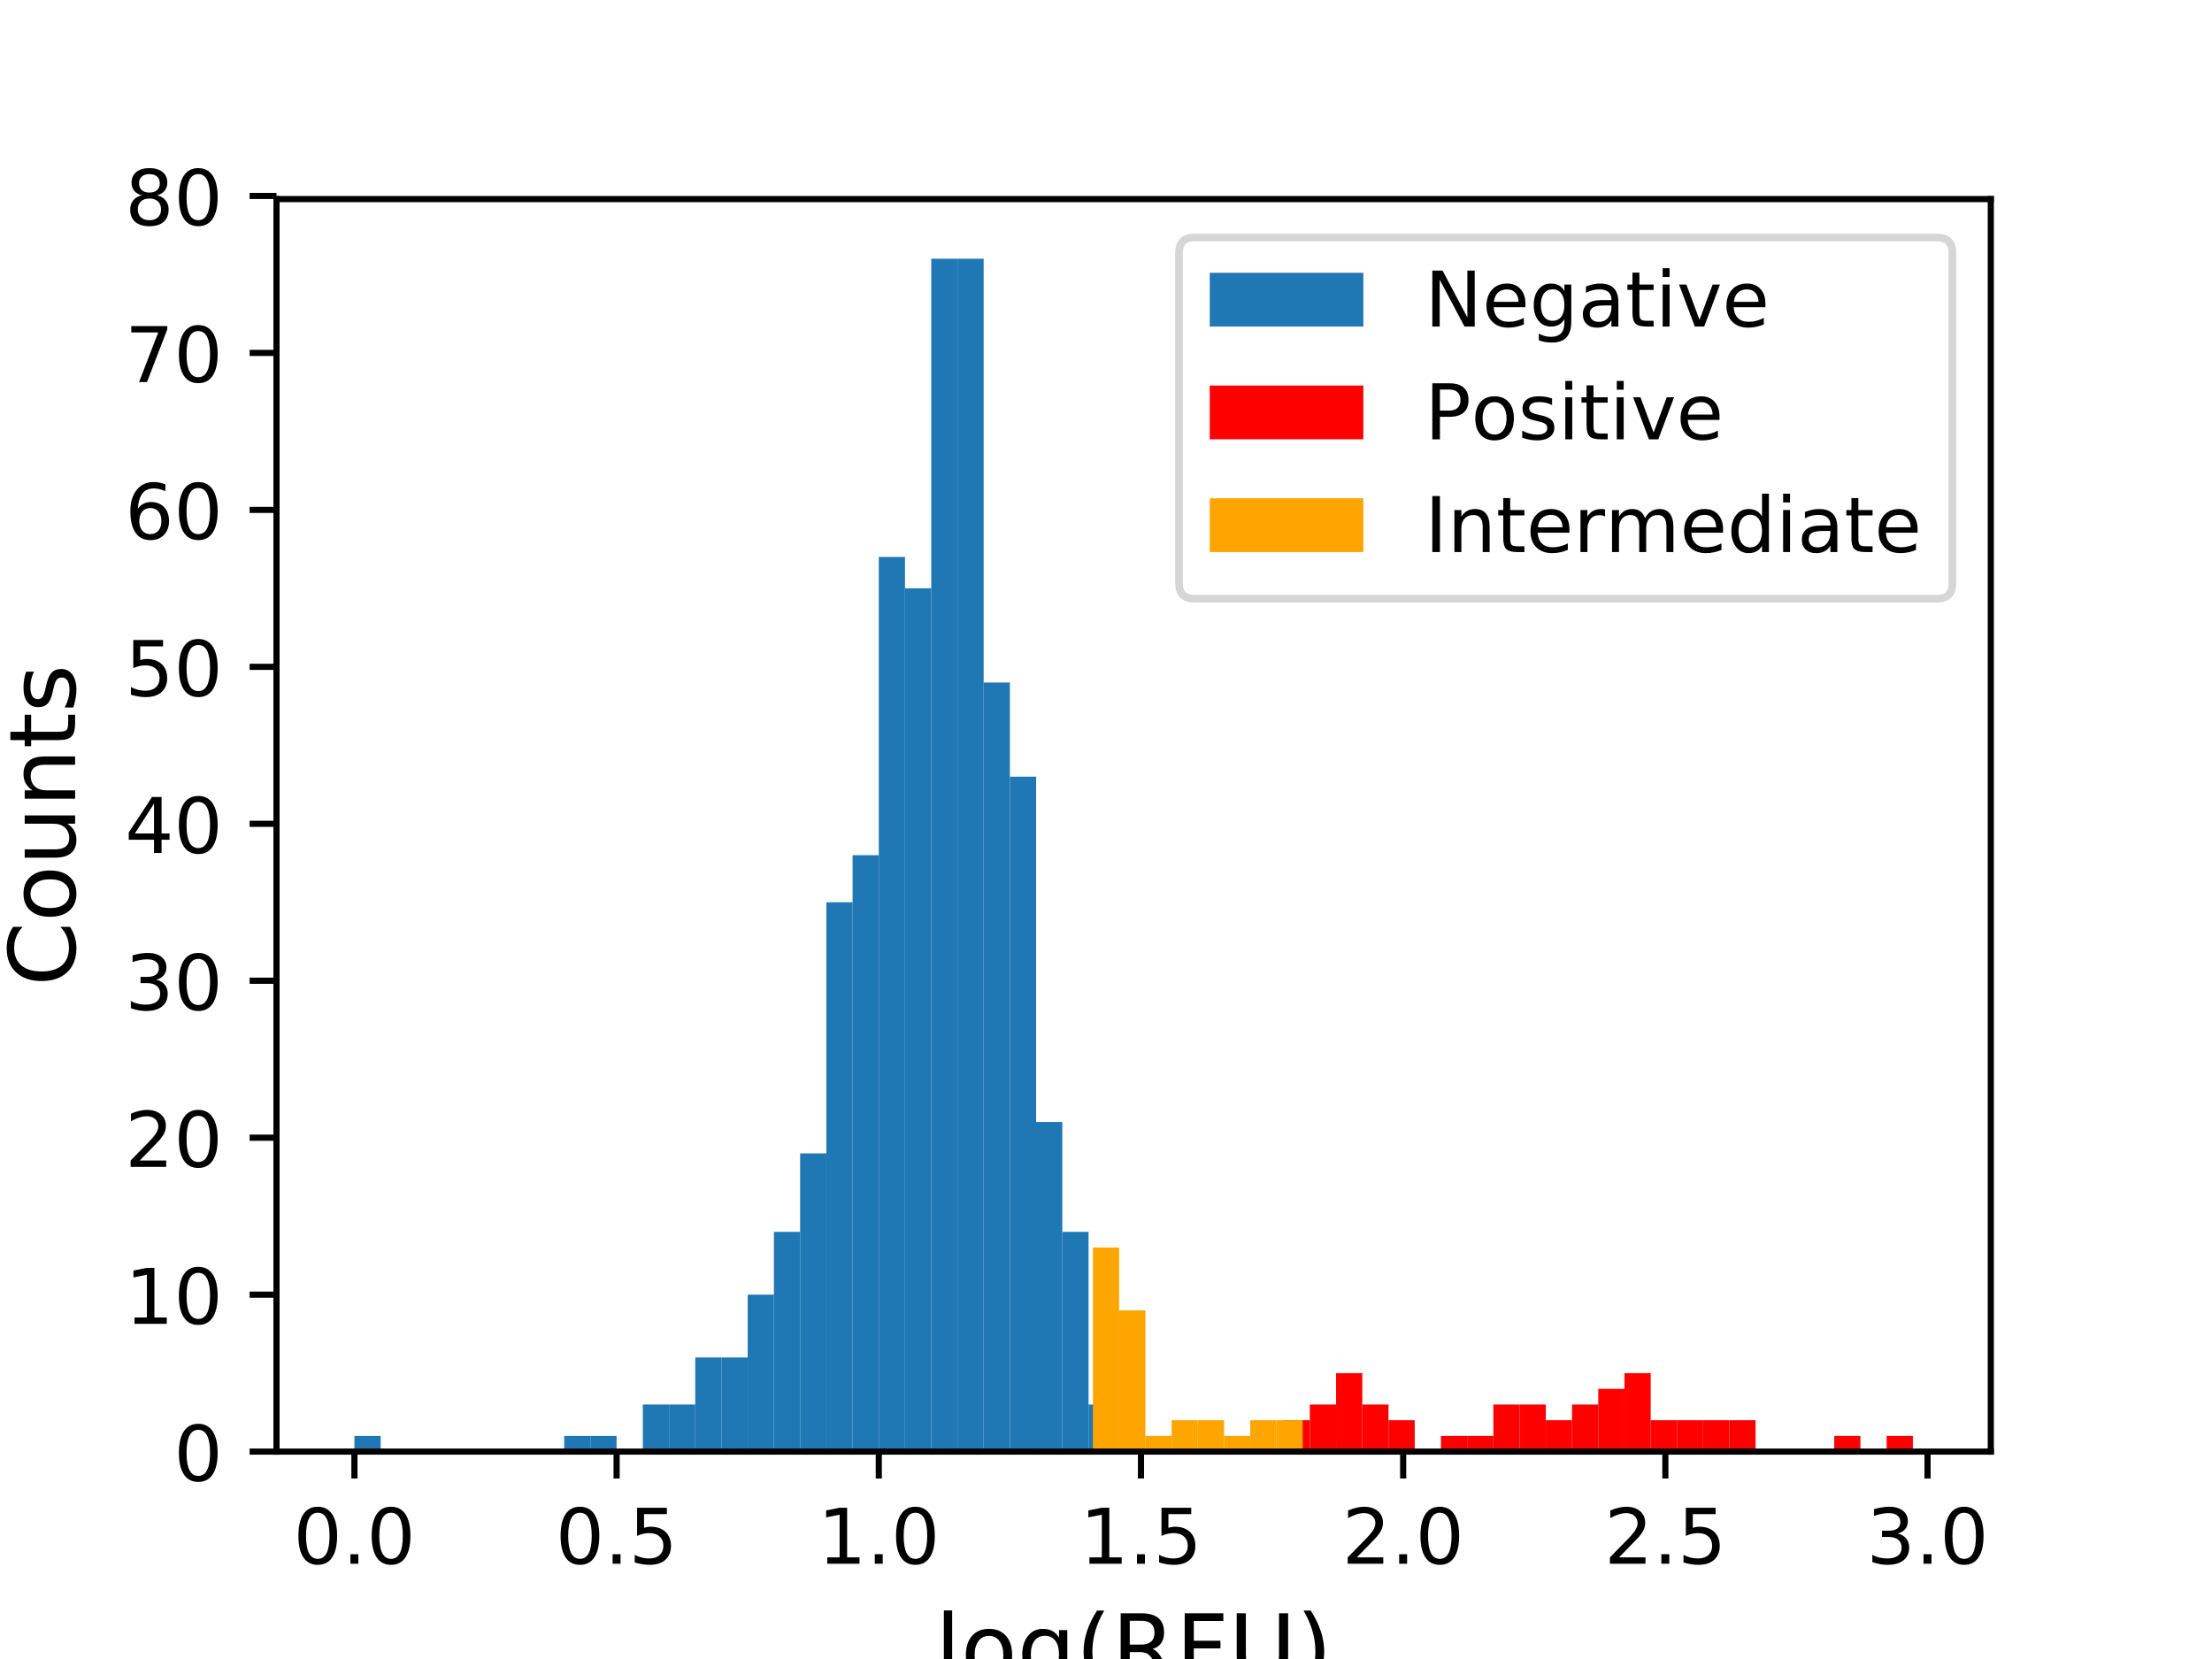 <?xml version="1.0" encoding="utf-8" standalone="no"?>
<!DOCTYPE svg PUBLIC "-//W3C//DTD SVG 1.1//EN"
  "http://www.w3.org/Graphics/SVG/1.1/DTD/svg11.dtd">
<!-- Created with matplotlib (https://matplotlib.org/) -->
<svg height="216pt" version="1.1" viewBox="0 0 288 216" width="288pt" xmlns="http://www.w3.org/2000/svg" xmlns:xlink="http://www.w3.org/1999/xlink">
 <defs>
  <style type="text/css">
*{stroke-linecap:butt;stroke-linejoin:round;}
  </style>
 </defs>
 <g id="figure_1">
  <g id="patch_1">
   <path d="M 0 216 
L 288 216 
L 288 0 
L 0 0 
z
" style="fill:#ffffff;"/>
  </g>
  <g id="axes_1">
   <g id="patch_2">
    <path d="M 36 189 
L 259.2 189 
L 259.2 25.92 
L 36 25.92 
z
" style="fill:#ffffff;"/>
   </g>
   <g id="patch_3">
    <path clip-path="url(#p4a87f551ec)" d="M 46.145 189 
L 49.559 189 
L 49.559 186.956 
L 46.145 186.956 
z
" style="fill:#1f77b4;"/>
   </g>
   <g id="patch_4">
    <path clip-path="url(#p4a87f551ec)" d="M 49.559 189 
L 52.973 189 
L 52.973 189 
L 49.559 189 
z
" style="fill:#1f77b4;"/>
   </g>
   <g id="patch_5">
    <path clip-path="url(#p4a87f551ec)" d="M 52.973 189 
L 56.386 189 
L 56.386 189 
L 52.973 189 
z
" style="fill:#1f77b4;"/>
   </g>
   <g id="patch_6">
    <path clip-path="url(#p4a87f551ec)" d="M 56.386 189 
L 59.8 189 
L 59.8 189 
L 56.386 189 
z
" style="fill:#1f77b4;"/>
   </g>
   <g id="patch_7">
    <path clip-path="url(#p4a87f551ec)" d="M 59.8 189 
L 63.214 189 
L 63.214 189 
L 59.8 189 
z
" style="fill:#1f77b4;"/>
   </g>
   <g id="patch_8">
    <path clip-path="url(#p4a87f551ec)" d="M 63.214 189 
L 66.627 189 
L 66.627 189 
L 63.214 189 
z
" style="fill:#1f77b4;"/>
   </g>
   <g id="patch_9">
    <path clip-path="url(#p4a87f551ec)" d="M 66.627 189 
L 70.041 189 
L 70.041 189 
L 66.627 189 
z
" style="fill:#1f77b4;"/>
   </g>
   <g id="patch_10">
    <path clip-path="url(#p4a87f551ec)" d="M 70.041 189 
L 73.455 189 
L 73.455 189 
L 70.041 189 
z
" style="fill:#1f77b4;"/>
   </g>
   <g id="patch_11">
    <path clip-path="url(#p4a87f551ec)" d="M 73.455 189 
L 76.868 189 
L 76.868 186.956 
L 73.455 186.956 
z
" style="fill:#1f77b4;"/>
   </g>
   <g id="patch_12">
    <path clip-path="url(#p4a87f551ec)" d="M 76.868 189 
L 80.282 189 
L 80.282 186.956 
L 76.868 186.956 
z
" style="fill:#1f77b4;"/>
   </g>
   <g id="patch_13">
    <path clip-path="url(#p4a87f551ec)" d="M 80.282 189 
L 83.696 189 
L 83.696 189 
L 80.282 189 
z
" style="fill:#1f77b4;"/>
   </g>
   <g id="patch_14">
    <path clip-path="url(#p4a87f551ec)" d="M 83.696 189 
L 87.109 189 
L 87.109 182.869 
L 83.696 182.869 
z
" style="fill:#1f77b4;"/>
   </g>
   <g id="patch_15">
    <path clip-path="url(#p4a87f551ec)" d="M 87.109 189 
L 90.523 189 
L 90.523 182.869 
L 87.109 182.869 
z
" style="fill:#1f77b4;"/>
   </g>
   <g id="patch_16">
    <path clip-path="url(#p4a87f551ec)" d="M 90.523 189 
L 93.937 189 
L 93.937 176.738 
L 90.523 176.738 
z
" style="fill:#1f77b4;"/>
   </g>
   <g id="patch_17">
    <path clip-path="url(#p4a87f551ec)" d="M 93.937 189 
L 97.35 189 
L 97.35 176.738 
L 93.937 176.738 
z
" style="fill:#1f77b4;"/>
   </g>
   <g id="patch_18">
    <path clip-path="url(#p4a87f551ec)" d="M 97.35 189 
L 100.764 189 
L 100.764 168.564 
L 97.35 168.564 
z
" style="fill:#1f77b4;"/>
   </g>
   <g id="patch_19">
    <path clip-path="url(#p4a87f551ec)" d="M 100.764 189 
L 104.177 189 
L 104.177 160.389 
L 100.764 160.389 
z
" style="fill:#1f77b4;"/>
   </g>
   <g id="patch_20">
    <path clip-path="url(#p4a87f551ec)" d="M 104.177 189 
L 107.591 189 
L 107.591 150.171 
L 104.177 150.171 
z
" style="fill:#1f77b4;"/>
   </g>
   <g id="patch_21">
    <path clip-path="url(#p4a87f551ec)" d="M 107.591 189 
L 111.005 189 
L 111.005 117.474 
L 107.591 117.474 
z
" style="fill:#1f77b4;"/>
   </g>
   <g id="patch_22">
    <path clip-path="url(#p4a87f551ec)" d="M 111.005 189 
L 114.418 189 
L 114.418 111.343 
L 111.005 111.343 
z
" style="fill:#1f77b4;"/>
   </g>
   <g id="patch_23">
    <path clip-path="url(#p4a87f551ec)" d="M 114.418 189 
L 117.832 189 
L 117.832 72.514 
L 114.418 72.514 
z
" style="fill:#1f77b4;"/>
   </g>
   <g id="patch_24">
    <path clip-path="url(#p4a87f551ec)" d="M 117.832 189 
L 121.246 189 
L 121.246 76.602 
L 117.832 76.602 
z
" style="fill:#1f77b4;"/>
   </g>
   <g id="patch_25">
    <path clip-path="url(#p4a87f551ec)" d="M 121.246 189 
L 124.659 189 
L 124.659 33.686 
L 121.246 33.686 
z
" style="fill:#1f77b4;"/>
   </g>
   <g id="patch_26">
    <path clip-path="url(#p4a87f551ec)" d="M 124.659 189 
L 128.073 189 
L 128.073 33.686 
L 124.659 33.686 
z
" style="fill:#1f77b4;"/>
   </g>
   <g id="patch_27">
    <path clip-path="url(#p4a87f551ec)" d="M 128.073 189 
L 131.487 189 
L 131.487 88.863 
L 128.073 88.863 
z
" style="fill:#1f77b4;"/>
   </g>
   <g id="patch_28">
    <path clip-path="url(#p4a87f551ec)" d="M 131.487 189 
L 134.9 189 
L 134.9 101.125 
L 131.487 101.125 
z
" style="fill:#1f77b4;"/>
   </g>
   <g id="patch_29">
    <path clip-path="url(#p4a87f551ec)" d="M 134.9 189 
L 138.314 189 
L 138.314 146.084 
L 134.9 146.084 
z
" style="fill:#1f77b4;"/>
   </g>
   <g id="patch_30">
    <path clip-path="url(#p4a87f551ec)" d="M 138.314 189 
L 141.728 189 
L 141.728 160.389 
L 138.314 160.389 
z
" style="fill:#1f77b4;"/>
   </g>
   <g id="patch_31">
    <path clip-path="url(#p4a87f551ec)" d="M 141.728 189 
L 145.141 189 
L 145.141 182.869 
L 141.728 182.869 
z
" style="fill:#1f77b4;"/>
   </g>
   <g id="patch_32">
    <path clip-path="url(#p4a87f551ec)" d="M 167.127 189 
L 170.541 189 
L 170.541 184.913 
L 167.127 184.913 
z
" style="fill:#ff0000;"/>
   </g>
   <g id="patch_33">
    <path clip-path="url(#p4a87f551ec)" d="M 170.541 189 
L 173.954 189 
L 173.954 182.869 
L 170.541 182.869 
z
" style="fill:#ff0000;"/>
   </g>
   <g id="patch_34">
    <path clip-path="url(#p4a87f551ec)" d="M 173.954 189 
L 177.368 189 
L 177.368 178.782 
L 173.954 178.782 
z
" style="fill:#ff0000;"/>
   </g>
   <g id="patch_35">
    <path clip-path="url(#p4a87f551ec)" d="M 177.368 189 
L 180.782 189 
L 180.782 182.869 
L 177.368 182.869 
z
" style="fill:#ff0000;"/>
   </g>
   <g id="patch_36">
    <path clip-path="url(#p4a87f551ec)" d="M 180.782 189 
L 184.195 189 
L 184.195 184.913 
L 180.782 184.913 
z
" style="fill:#ff0000;"/>
   </g>
   <g id="patch_37">
    <path clip-path="url(#p4a87f551ec)" d="M 184.195 189 
L 187.609 189 
L 187.609 189 
L 184.195 189 
z
" style="fill:#ff0000;"/>
   </g>
   <g id="patch_38">
    <path clip-path="url(#p4a87f551ec)" d="M 187.609 189 
L 191.023 189 
L 191.023 186.956 
L 187.609 186.956 
z
" style="fill:#ff0000;"/>
   </g>
   <g id="patch_39">
    <path clip-path="url(#p4a87f551ec)" d="M 191.023 189 
L 194.436 189 
L 194.436 186.956 
L 191.023 186.956 
z
" style="fill:#ff0000;"/>
   </g>
   <g id="patch_40">
    <path clip-path="url(#p4a87f551ec)" d="M 194.436 189 
L 197.85 189 
L 197.85 182.869 
L 194.436 182.869 
z
" style="fill:#ff0000;"/>
   </g>
   <g id="patch_41">
    <path clip-path="url(#p4a87f551ec)" d="M 197.85 189 
L 201.263 189 
L 201.263 182.869 
L 197.85 182.869 
z
" style="fill:#ff0000;"/>
   </g>
   <g id="patch_42">
    <path clip-path="url(#p4a87f551ec)" d="M 201.263 189 
L 204.677 189 
L 204.677 184.913 
L 201.263 184.913 
z
" style="fill:#ff0000;"/>
   </g>
   <g id="patch_43">
    <path clip-path="url(#p4a87f551ec)" d="M 204.677 189 
L 208.091 189 
L 208.091 182.869 
L 204.677 182.869 
z
" style="fill:#ff0000;"/>
   </g>
   <g id="patch_44">
    <path clip-path="url(#p4a87f551ec)" d="M 208.091 189 
L 211.504 189 
L 211.504 180.826 
L 208.091 180.826 
z
" style="fill:#ff0000;"/>
   </g>
   <g id="patch_45">
    <path clip-path="url(#p4a87f551ec)" d="M 211.504 189 
L 214.918 189 
L 214.918 178.782 
L 211.504 178.782 
z
" style="fill:#ff0000;"/>
   </g>
   <g id="patch_46">
    <path clip-path="url(#p4a87f551ec)" d="M 214.918 189 
L 218.332 189 
L 218.332 184.913 
L 214.918 184.913 
z
" style="fill:#ff0000;"/>
   </g>
   <g id="patch_47">
    <path clip-path="url(#p4a87f551ec)" d="M 218.332 189 
L 221.745 189 
L 221.745 184.913 
L 218.332 184.913 
z
" style="fill:#ff0000;"/>
   </g>
   <g id="patch_48">
    <path clip-path="url(#p4a87f551ec)" d="M 221.745 189 
L 225.159 189 
L 225.159 184.913 
L 221.745 184.913 
z
" style="fill:#ff0000;"/>
   </g>
   <g id="patch_49">
    <path clip-path="url(#p4a87f551ec)" d="M 225.159 189 
L 228.573 189 
L 228.573 184.913 
L 225.159 184.913 
z
" style="fill:#ff0000;"/>
   </g>
   <g id="patch_50">
    <path clip-path="url(#p4a87f551ec)" d="M 228.573 189 
L 231.986 189 
L 231.986 189 
L 228.573 189 
z
" style="fill:#ff0000;"/>
   </g>
   <g id="patch_51">
    <path clip-path="url(#p4a87f551ec)" d="M 231.986 189 
L 235.4 189 
L 235.4 189 
L 231.986 189 
z
" style="fill:#ff0000;"/>
   </g>
   <g id="patch_52">
    <path clip-path="url(#p4a87f551ec)" d="M 235.4 189 
L 238.814 189 
L 238.814 189 
L 235.4 189 
z
" style="fill:#ff0000;"/>
   </g>
   <g id="patch_53">
    <path clip-path="url(#p4a87f551ec)" d="M 238.814 189 
L 242.227 189 
L 242.227 186.956 
L 238.814 186.956 
z
" style="fill:#ff0000;"/>
   </g>
   <g id="patch_54">
    <path clip-path="url(#p4a87f551ec)" d="M 242.227 189 
L 245.641 189 
L 245.641 189 
L 242.227 189 
z
" style="fill:#ff0000;"/>
   </g>
   <g id="patch_55">
    <path clip-path="url(#p4a87f551ec)" d="M 245.641 189 
L 249.055 189 
L 249.055 186.956 
L 245.641 186.956 
z
" style="fill:#ff0000;"/>
   </g>
   <g id="patch_56">
    <path clip-path="url(#p4a87f551ec)" d="M 142.302 189 
L 145.715 189 
L 145.715 162.433 
L 142.302 162.433 
z
" style="fill:#ffa500;"/>
   </g>
   <g id="patch_57">
    <path clip-path="url(#p4a87f551ec)" d="M 145.715 189 
L 149.129 189 
L 149.129 170.608 
L 145.715 170.608 
z
" style="fill:#ffa500;"/>
   </g>
   <g id="patch_58">
    <path clip-path="url(#p4a87f551ec)" d="M 149.129 189 
L 152.543 189 
L 152.543 186.956 
L 149.129 186.956 
z
" style="fill:#ffa500;"/>
   </g>
   <g id="patch_59">
    <path clip-path="url(#p4a87f551ec)" d="M 152.543 189 
L 155.956 189 
L 155.956 184.913 
L 152.543 184.913 
z
" style="fill:#ffa500;"/>
   </g>
   <g id="patch_60">
    <path clip-path="url(#p4a87f551ec)" d="M 155.956 189 
L 159.37 189 
L 159.37 184.913 
L 155.956 184.913 
z
" style="fill:#ffa500;"/>
   </g>
   <g id="patch_61">
    <path clip-path="url(#p4a87f551ec)" d="M 159.37 189 
L 162.784 189 
L 162.784 186.956 
L 159.37 186.956 
z
" style="fill:#ffa500;"/>
   </g>
   <g id="patch_62">
    <path clip-path="url(#p4a87f551ec)" d="M 162.784 189 
L 166.197 189 
L 166.197 184.913 
L 162.784 184.913 
z
" style="fill:#ffa500;"/>
   </g>
   <g id="patch_63">
    <path clip-path="url(#p4a87f551ec)" d="M 166.197 189 
L 169.611 189 
L 169.611 184.913 
L 166.197 184.913 
z
" style="fill:#ffa500;"/>
   </g>
   <g id="matplotlib.axis_1">
    <g id="xtick_1">
     <g id="line2d_1">
      <defs>
       <path d="M 0 0 
L 0 3.5 
" id="m87c9b9d8a0" style="stroke:#000000;stroke-width:0.8;"/>
      </defs>
      <g>
       <use style="stroke:#000000;stroke-width:0.8;" x="46.145" xlink:href="#m87c9b9d8a0" y="189"/>
      </g>
     </g>
     <g id="text_1">
      <!-- 0.0 -->
      <defs>
       <path d="M 31.781 66.406 
Q 24.172 66.406 20.328 58.906 
Q 16.5 51.422 16.5 36.375 
Q 16.5 21.391 20.328 13.891 
Q 24.172 6.391 31.781 6.391 
Q 39.453 6.391 43.281 13.891 
Q 47.125 21.391 47.125 36.375 
Q 47.125 51.422 43.281 58.906 
Q 39.453 66.406 31.781 66.406 
z
M 31.781 74.219 
Q 44.047 74.219 50.516 64.516 
Q 56.984 54.828 56.984 36.375 
Q 56.984 17.969 50.516 8.266 
Q 44.047 -1.422 31.781 -1.422 
Q 19.531 -1.422 13.062 8.266 
Q 6.594 17.969 6.594 36.375 
Q 6.594 54.828 13.062 64.516 
Q 19.531 74.219 31.781 74.219 
z
" id="DejaVuSans-48"/>
       <path d="M 10.688 12.406 
L 21 12.406 
L 21 0 
L 10.688 0 
z
" id="DejaVuSans-46"/>
      </defs>
      <g transform="translate(38.194 203.598)scale(0.1 -0.1)">
       <use xlink:href="#DejaVuSans-48"/>
       <use x="63.623" xlink:href="#DejaVuSans-46"/>
       <use x="95.41" xlink:href="#DejaVuSans-48"/>
      </g>
     </g>
    </g>
    <g id="xtick_2">
     <g id="line2d_2">
      <g>
       <use style="stroke:#000000;stroke-width:0.8;" x="80.282" xlink:href="#m87c9b9d8a0" y="189"/>
      </g>
     </g>
     <g id="text_2">
      <!-- 0.5 -->
      <defs>
       <path d="M 10.797 72.906 
L 49.516 72.906 
L 49.516 64.594 
L 19.828 64.594 
L 19.828 46.734 
Q 21.969 47.469 24.109 47.828 
Q 26.266 48.188 28.422 48.188 
Q 40.625 48.188 47.75 41.5 
Q 54.891 34.812 54.891 23.391 
Q 54.891 11.625 47.562 5.094 
Q 40.234 -1.422 26.906 -1.422 
Q 22.312 -1.422 17.547 -0.641 
Q 12.797 0.141 7.719 1.703 
L 7.719 11.625 
Q 12.109 9.234 16.797 8.062 
Q 21.484 6.891 26.703 6.891 
Q 35.156 6.891 40.078 11.328 
Q 45.016 15.766 45.016 23.391 
Q 45.016 31 40.078 35.438 
Q 35.156 39.891 26.703 39.891 
Q 22.75 39.891 18.812 39.016 
Q 14.891 38.141 10.797 36.281 
z
" id="DejaVuSans-53"/>
      </defs>
      <g transform="translate(72.33 203.598)scale(0.1 -0.1)">
       <use xlink:href="#DejaVuSans-48"/>
       <use x="63.623" xlink:href="#DejaVuSans-46"/>
       <use x="95.41" xlink:href="#DejaVuSans-53"/>
      </g>
     </g>
    </g>
    <g id="xtick_3">
     <g id="line2d_3">
      <g>
       <use style="stroke:#000000;stroke-width:0.8;" x="114.418" xlink:href="#m87c9b9d8a0" y="189"/>
      </g>
     </g>
     <g id="text_3">
      <!-- 1.0 -->
      <defs>
       <path d="M 12.406 8.297 
L 28.516 8.297 
L 28.516 63.922 
L 10.984 60.406 
L 10.984 69.391 
L 28.422 72.906 
L 38.281 72.906 
L 38.281 8.297 
L 54.391 8.297 
L 54.391 0 
L 12.406 0 
z
" id="DejaVuSans-49"/>
      </defs>
      <g transform="translate(106.467 203.598)scale(0.1 -0.1)">
       <use xlink:href="#DejaVuSans-49"/>
       <use x="63.623" xlink:href="#DejaVuSans-46"/>
       <use x="95.41" xlink:href="#DejaVuSans-48"/>
      </g>
     </g>
    </g>
    <g id="xtick_4">
     <g id="line2d_4">
      <g>
       <use style="stroke:#000000;stroke-width:0.8;" x="148.555" xlink:href="#m87c9b9d8a0" y="189"/>
      </g>
     </g>
     <g id="text_4">
      <!-- 1.5 -->
      <g transform="translate(140.603 203.598)scale(0.1 -0.1)">
       <use xlink:href="#DejaVuSans-49"/>
       <use x="63.623" xlink:href="#DejaVuSans-46"/>
       <use x="95.41" xlink:href="#DejaVuSans-53"/>
      </g>
     </g>
    </g>
    <g id="xtick_5">
     <g id="line2d_5">
      <g>
       <use style="stroke:#000000;stroke-width:0.8;" x="182.691" xlink:href="#m87c9b9d8a0" y="189"/>
      </g>
     </g>
     <g id="text_5">
      <!-- 2.0 -->
      <defs>
       <path d="M 19.188 8.297 
L 53.609 8.297 
L 53.609 0 
L 7.328 0 
L 7.328 8.297 
Q 12.938 14.109 22.625 23.891 
Q 32.328 33.688 34.812 36.531 
Q 39.547 41.844 41.422 45.531 
Q 43.312 49.219 43.312 52.781 
Q 43.312 58.594 39.234 62.25 
Q 35.156 65.922 28.609 65.922 
Q 23.969 65.922 18.812 64.312 
Q 13.672 62.703 7.812 59.422 
L 7.812 69.391 
Q 13.766 71.781 18.938 73 
Q 24.125 74.219 28.422 74.219 
Q 39.75 74.219 46.484 68.547 
Q 53.219 62.891 53.219 53.422 
Q 53.219 48.922 51.531 44.891 
Q 49.859 40.875 45.406 35.406 
Q 44.188 33.984 37.641 27.219 
Q 31.109 20.453 19.188 8.297 
z
" id="DejaVuSans-50"/>
      </defs>
      <g transform="translate(174.74 203.598)scale(0.1 -0.1)">
       <use xlink:href="#DejaVuSans-50"/>
       <use x="63.623" xlink:href="#DejaVuSans-46"/>
       <use x="95.41" xlink:href="#DejaVuSans-48"/>
      </g>
     </g>
    </g>
    <g id="xtick_6">
     <g id="line2d_6">
      <g>
       <use style="stroke:#000000;stroke-width:0.8;" x="216.828" xlink:href="#m87c9b9d8a0" y="189"/>
      </g>
     </g>
     <g id="text_6">
      <!-- 2.5 -->
      <g transform="translate(208.876 203.598)scale(0.1 -0.1)">
       <use xlink:href="#DejaVuSans-50"/>
       <use x="63.623" xlink:href="#DejaVuSans-46"/>
       <use x="95.41" xlink:href="#DejaVuSans-53"/>
      </g>
     </g>
    </g>
    <g id="xtick_7">
     <g id="line2d_7">
      <g>
       <use style="stroke:#000000;stroke-width:0.8;" x="250.964" xlink:href="#m87c9b9d8a0" y="189"/>
      </g>
     </g>
     <g id="text_7">
      <!-- 3.0 -->
      <defs>
       <path d="M 40.578 39.312 
Q 47.656 37.797 51.625 33 
Q 55.609 28.219 55.609 21.188 
Q 55.609 10.406 48.188 4.484 
Q 40.766 -1.422 27.094 -1.422 
Q 22.516 -1.422 17.656 -0.516 
Q 12.797 0.391 7.625 2.203 
L 7.625 11.719 
Q 11.719 9.328 16.594 8.109 
Q 21.484 6.891 26.812 6.891 
Q 36.078 6.891 40.938 10.547 
Q 45.797 14.203 45.797 21.188 
Q 45.797 27.641 41.281 31.266 
Q 36.766 34.906 28.719 34.906 
L 20.219 34.906 
L 20.219 43.016 
L 29.109 43.016 
Q 36.375 43.016 40.234 45.922 
Q 44.094 48.828 44.094 54.297 
Q 44.094 59.906 40.109 62.906 
Q 36.141 65.922 28.719 65.922 
Q 24.656 65.922 20.016 65.031 
Q 15.375 64.156 9.812 62.312 
L 9.812 71.094 
Q 15.438 72.656 20.344 73.438 
Q 25.25 74.219 29.594 74.219 
Q 40.828 74.219 47.359 69.109 
Q 53.906 64.016 53.906 55.328 
Q 53.906 49.266 50.438 45.094 
Q 46.969 40.922 40.578 39.312 
z
" id="DejaVuSans-51"/>
      </defs>
      <g transform="translate(243.013 203.598)scale(0.1 -0.1)">
       <use xlink:href="#DejaVuSans-51"/>
       <use x="63.623" xlink:href="#DejaVuSans-46"/>
       <use x="95.41" xlink:href="#DejaVuSans-48"/>
      </g>
     </g>
    </g>
    <g id="text_8">
     <!-- log(RFU) -->
     <defs>
      <path d="M 9.422 75.984 
L 18.406 75.984 
L 18.406 0 
L 9.422 0 
z
" id="DejaVuSans-108"/>
      <path d="M 30.609 48.391 
Q 23.391 48.391 19.188 42.75 
Q 14.984 37.109 14.984 27.297 
Q 14.984 17.484 19.156 11.844 
Q 23.344 6.203 30.609 6.203 
Q 37.797 6.203 41.984 11.859 
Q 46.188 17.531 46.188 27.297 
Q 46.188 37.016 41.984 42.703 
Q 37.797 48.391 30.609 48.391 
z
M 30.609 56 
Q 42.328 56 49.016 48.375 
Q 55.719 40.766 55.719 27.297 
Q 55.719 13.875 49.016 6.219 
Q 42.328 -1.422 30.609 -1.422 
Q 18.844 -1.422 12.172 6.219 
Q 5.516 13.875 5.516 27.297 
Q 5.516 40.766 12.172 48.375 
Q 18.844 56 30.609 56 
z
" id="DejaVuSans-111"/>
      <path d="M 45.406 27.984 
Q 45.406 37.75 41.375 43.109 
Q 37.359 48.484 30.078 48.484 
Q 22.859 48.484 18.828 43.109 
Q 14.797 37.75 14.797 27.984 
Q 14.797 18.266 18.828 12.891 
Q 22.859 7.516 30.078 7.516 
Q 37.359 7.516 41.375 12.891 
Q 45.406 18.266 45.406 27.984 
z
M 54.391 6.781 
Q 54.391 -7.172 48.188 -13.984 
Q 42 -20.797 29.203 -20.797 
Q 24.469 -20.797 20.266 -20.094 
Q 16.062 -19.391 12.109 -17.922 
L 12.109 -9.188 
Q 16.062 -11.328 19.922 -12.344 
Q 23.781 -13.375 27.781 -13.375 
Q 36.625 -13.375 41.016 -8.766 
Q 45.406 -4.156 45.406 5.172 
L 45.406 9.625 
Q 42.625 4.781 38.281 2.391 
Q 33.938 0 27.875 0 
Q 17.828 0 11.672 7.656 
Q 5.516 15.328 5.516 27.984 
Q 5.516 40.672 11.672 48.328 
Q 17.828 56 27.875 56 
Q 33.938 56 38.281 53.609 
Q 42.625 51.219 45.406 46.391 
L 45.406 54.688 
L 54.391 54.688 
z
" id="DejaVuSans-103"/>
      <path d="M 31 75.875 
Q 24.469 64.656 21.281 53.656 
Q 18.109 42.672 18.109 31.391 
Q 18.109 20.125 21.312 9.062 
Q 24.516 -2 31 -13.188 
L 23.188 -13.188 
Q 15.875 -1.703 12.234 9.375 
Q 8.594 20.453 8.594 31.391 
Q 8.594 42.281 12.203 53.312 
Q 15.828 64.359 23.188 75.875 
z
" id="DejaVuSans-40"/>
      <path d="M 44.391 34.188 
Q 47.562 33.109 50.562 29.594 
Q 53.562 26.078 56.594 19.922 
L 66.609 0 
L 56 0 
L 46.688 18.703 
Q 43.062 26.031 39.672 28.422 
Q 36.281 30.812 30.422 30.812 
L 19.672 30.812 
L 19.672 0 
L 9.812 0 
L 9.812 72.906 
L 32.078 72.906 
Q 44.578 72.906 50.734 67.672 
Q 56.891 62.453 56.891 51.906 
Q 56.891 45.016 53.688 40.469 
Q 50.484 35.938 44.391 34.188 
z
M 19.672 64.797 
L 19.672 38.922 
L 32.078 38.922 
Q 39.203 38.922 42.844 42.219 
Q 46.484 45.516 46.484 51.906 
Q 46.484 58.297 42.844 61.547 
Q 39.203 64.797 32.078 64.797 
z
" id="DejaVuSans-82"/>
      <path d="M 9.812 72.906 
L 51.703 72.906 
L 51.703 64.594 
L 19.672 64.594 
L 19.672 43.109 
L 48.578 43.109 
L 48.578 34.812 
L 19.672 34.812 
L 19.672 0 
L 9.812 0 
z
" id="DejaVuSans-70"/>
      <path d="M 8.688 72.906 
L 18.609 72.906 
L 18.609 28.609 
Q 18.609 16.891 22.844 11.734 
Q 27.094 6.594 36.625 6.594 
Q 46.094 6.594 50.344 11.734 
Q 54.594 16.891 54.594 28.609 
L 54.594 72.906 
L 64.5 72.906 
L 64.5 27.391 
Q 64.5 13.141 57.438 5.859 
Q 50.391 -1.422 36.625 -1.422 
Q 22.797 -1.422 15.734 5.859 
Q 8.688 13.141 8.688 27.391 
z
" id="DejaVuSans-85"/>
      <path d="M 8.016 75.875 
L 15.828 75.875 
Q 23.141 64.359 26.781 53.312 
Q 30.422 42.281 30.422 31.391 
Q 30.422 20.453 26.781 9.375 
Q 23.141 -1.703 15.828 -13.188 
L 8.016 -13.188 
Q 14.5 -2 17.703 9.062 
Q 20.906 20.125 20.906 31.391 
Q 20.906 42.672 17.703 53.656 
Q 14.5 64.656 8.016 75.875 
z
" id="DejaVuSans-41"/>
     </defs>
     <g transform="translate(121.76 218.796)scale(0.12 -0.12)">
      <use xlink:href="#DejaVuSans-108"/>
      <use x="27.783" xlink:href="#DejaVuSans-111"/>
      <use x="88.965" xlink:href="#DejaVuSans-103"/>
      <use x="152.441" xlink:href="#DejaVuSans-40"/>
      <use x="191.455" xlink:href="#DejaVuSans-82"/>
      <use x="260.938" xlink:href="#DejaVuSans-70"/>
      <use x="318.457" xlink:href="#DejaVuSans-85"/>
      <use x="391.65" xlink:href="#DejaVuSans-41"/>
     </g>
    </g>
   </g>
   <g id="matplotlib.axis_2">
    <g id="ytick_1">
     <g id="line2d_8">
      <defs>
       <path d="M 0 0 
L -3.5 0 
" id="m10062cf255" style="stroke:#000000;stroke-width:0.8;"/>
      </defs>
      <g>
       <use style="stroke:#000000;stroke-width:0.8;" x="36" xlink:href="#m10062cf255" y="189"/>
      </g>
     </g>
     <g id="text_9">
      <!-- 0 -->
      <g transform="translate(22.637 192.799)scale(0.1 -0.1)">
       <use xlink:href="#DejaVuSans-48"/>
      </g>
     </g>
    </g>
    <g id="ytick_2">
     <g id="line2d_9">
      <g>
       <use style="stroke:#000000;stroke-width:0.8;" x="36" xlink:href="#m10062cf255" y="168.564"/>
      </g>
     </g>
     <g id="text_10">
      <!-- 10 -->
      <g transform="translate(16.275 172.363)scale(0.1 -0.1)">
       <use xlink:href="#DejaVuSans-49"/>
       <use x="63.623" xlink:href="#DejaVuSans-48"/>
      </g>
     </g>
    </g>
    <g id="ytick_3">
     <g id="line2d_10">
      <g>
       <use style="stroke:#000000;stroke-width:0.8;" x="36" xlink:href="#m10062cf255" y="148.128"/>
      </g>
     </g>
     <g id="text_11">
      <!-- 20 -->
      <g transform="translate(16.275 151.927)scale(0.1 -0.1)">
       <use xlink:href="#DejaVuSans-50"/>
       <use x="63.623" xlink:href="#DejaVuSans-48"/>
      </g>
     </g>
    </g>
    <g id="ytick_4">
     <g id="line2d_11">
      <g>
       <use style="stroke:#000000;stroke-width:0.8;" x="36" xlink:href="#m10062cf255" y="127.692"/>
      </g>
     </g>
     <g id="text_12">
      <!-- 30 -->
      <g transform="translate(16.275 131.491)scale(0.1 -0.1)">
       <use xlink:href="#DejaVuSans-51"/>
       <use x="63.623" xlink:href="#DejaVuSans-48"/>
      </g>
     </g>
    </g>
    <g id="ytick_5">
     <g id="line2d_12">
      <g>
       <use style="stroke:#000000;stroke-width:0.8;" x="36" xlink:href="#m10062cf255" y="107.256"/>
      </g>
     </g>
     <g id="text_13">
      <!-- 40 -->
      <defs>
       <path d="M 37.797 64.312 
L 12.891 25.391 
L 37.797 25.391 
z
M 35.203 72.906 
L 47.609 72.906 
L 47.609 25.391 
L 58.016 25.391 
L 58.016 17.188 
L 47.609 17.188 
L 47.609 0 
L 37.797 0 
L 37.797 17.188 
L 4.891 17.188 
L 4.891 26.703 
z
" id="DejaVuSans-52"/>
      </defs>
      <g transform="translate(16.275 111.055)scale(0.1 -0.1)">
       <use xlink:href="#DejaVuSans-52"/>
       <use x="63.623" xlink:href="#DejaVuSans-48"/>
      </g>
     </g>
    </g>
    <g id="ytick_6">
     <g id="line2d_13">
      <g>
       <use style="stroke:#000000;stroke-width:0.8;" x="36" xlink:href="#m10062cf255" y="86.82"/>
      </g>
     </g>
     <g id="text_14">
      <!-- 50 -->
      <g transform="translate(16.275 90.619)scale(0.1 -0.1)">
       <use xlink:href="#DejaVuSans-53"/>
       <use x="63.623" xlink:href="#DejaVuSans-48"/>
      </g>
     </g>
    </g>
    <g id="ytick_7">
     <g id="line2d_14">
      <g>
       <use style="stroke:#000000;stroke-width:0.8;" x="36" xlink:href="#m10062cf255" y="66.383"/>
      </g>
     </g>
     <g id="text_15">
      <!-- 60 -->
      <defs>
       <path d="M 33.016 40.375 
Q 26.375 40.375 22.484 35.828 
Q 18.609 31.297 18.609 23.391 
Q 18.609 15.531 22.484 10.953 
Q 26.375 6.391 33.016 6.391 
Q 39.656 6.391 43.531 10.953 
Q 47.406 15.531 47.406 23.391 
Q 47.406 31.297 43.531 35.828 
Q 39.656 40.375 33.016 40.375 
z
M 52.594 71.297 
L 52.594 62.312 
Q 48.875 64.062 45.094 64.984 
Q 41.312 65.922 37.594 65.922 
Q 27.828 65.922 22.672 59.328 
Q 17.531 52.734 16.797 39.406 
Q 19.672 43.656 24.016 45.922 
Q 28.375 48.188 33.594 48.188 
Q 44.578 48.188 50.953 41.516 
Q 57.328 34.859 57.328 23.391 
Q 57.328 12.156 50.688 5.359 
Q 44.047 -1.422 33.016 -1.422 
Q 20.359 -1.422 13.672 8.266 
Q 6.984 17.969 6.984 36.375 
Q 6.984 53.656 15.188 63.938 
Q 23.391 74.219 37.203 74.219 
Q 40.922 74.219 44.703 73.484 
Q 48.484 72.75 52.594 71.297 
z
" id="DejaVuSans-54"/>
      </defs>
      <g transform="translate(16.275 70.183)scale(0.1 -0.1)">
       <use xlink:href="#DejaVuSans-54"/>
       <use x="63.623" xlink:href="#DejaVuSans-48"/>
      </g>
     </g>
    </g>
    <g id="ytick_8">
     <g id="line2d_15">
      <g>
       <use style="stroke:#000000;stroke-width:0.8;" x="36" xlink:href="#m10062cf255" y="45.947"/>
      </g>
     </g>
     <g id="text_16">
      <!-- 70 -->
      <defs>
       <path d="M 8.203 72.906 
L 55.078 72.906 
L 55.078 68.703 
L 28.609 0 
L 18.312 0 
L 43.219 64.594 
L 8.203 64.594 
z
" id="DejaVuSans-55"/>
      </defs>
      <g transform="translate(16.275 49.747)scale(0.1 -0.1)">
       <use xlink:href="#DejaVuSans-55"/>
       <use x="63.623" xlink:href="#DejaVuSans-48"/>
      </g>
     </g>
    </g>
    <g id="ytick_9">
     <g id="line2d_16">
      <g>
       <use style="stroke:#000000;stroke-width:0.8;" x="36" xlink:href="#m10062cf255" y="25.511"/>
      </g>
     </g>
     <g id="text_17">
      <!-- 80 -->
      <defs>
       <path d="M 31.781 34.625 
Q 24.75 34.625 20.719 30.859 
Q 16.703 27.094 16.703 20.516 
Q 16.703 13.922 20.719 10.156 
Q 24.75 6.391 31.781 6.391 
Q 38.812 6.391 42.859 10.172 
Q 46.922 13.969 46.922 20.516 
Q 46.922 27.094 42.891 30.859 
Q 38.875 34.625 31.781 34.625 
z
M 21.922 38.812 
Q 15.578 40.375 12.031 44.719 
Q 8.5 49.078 8.5 55.328 
Q 8.5 64.062 14.719 69.141 
Q 20.953 74.219 31.781 74.219 
Q 42.672 74.219 48.875 69.141 
Q 55.078 64.062 55.078 55.328 
Q 55.078 49.078 51.531 44.719 
Q 48 40.375 41.703 38.812 
Q 48.828 37.156 52.797 32.312 
Q 56.781 27.484 56.781 20.516 
Q 56.781 9.906 50.312 4.234 
Q 43.844 -1.422 31.781 -1.422 
Q 19.734 -1.422 13.25 4.234 
Q 6.781 9.906 6.781 20.516 
Q 6.781 27.484 10.781 32.312 
Q 14.797 37.156 21.922 38.812 
z
M 18.312 54.391 
Q 18.312 48.734 21.844 45.562 
Q 25.391 42.391 31.781 42.391 
Q 38.141 42.391 41.719 45.562 
Q 45.312 48.734 45.312 54.391 
Q 45.312 60.062 41.719 63.234 
Q 38.141 66.406 31.781 66.406 
Q 25.391 66.406 21.844 63.234 
Q 18.312 60.062 18.312 54.391 
z
" id="DejaVuSans-56"/>
      </defs>
      <g transform="translate(16.275 29.31)scale(0.1 -0.1)">
       <use xlink:href="#DejaVuSans-56"/>
       <use x="63.623" xlink:href="#DejaVuSans-48"/>
      </g>
     </g>
    </g>
    <g id="text_18">
     <!-- Counts -->
     <defs>
      <path d="M 64.406 67.281 
L 64.406 56.891 
Q 59.422 61.531 53.781 63.812 
Q 48.141 66.109 41.797 66.109 
Q 29.297 66.109 22.656 58.469 
Q 16.016 50.828 16.016 36.375 
Q 16.016 21.969 22.656 14.328 
Q 29.297 6.688 41.797 6.688 
Q 48.141 6.688 53.781 8.984 
Q 59.422 11.281 64.406 15.922 
L 64.406 5.609 
Q 59.234 2.094 53.438 0.328 
Q 47.656 -1.422 41.219 -1.422 
Q 24.656 -1.422 15.125 8.703 
Q 5.609 18.844 5.609 36.375 
Q 5.609 53.953 15.125 64.078 
Q 24.656 74.219 41.219 74.219 
Q 47.75 74.219 53.531 72.484 
Q 59.328 70.75 64.406 67.281 
z
" id="DejaVuSans-67"/>
      <path d="M 8.5 21.578 
L 8.5 54.688 
L 17.484 54.688 
L 17.484 21.922 
Q 17.484 14.156 20.5 10.266 
Q 23.531 6.391 29.594 6.391 
Q 36.859 6.391 41.078 11.031 
Q 45.312 15.672 45.312 23.688 
L 45.312 54.688 
L 54.297 54.688 
L 54.297 0 
L 45.312 0 
L 45.312 8.406 
Q 42.047 3.422 37.719 1 
Q 33.406 -1.422 27.688 -1.422 
Q 18.266 -1.422 13.375 4.438 
Q 8.5 10.297 8.5 21.578 
z
M 31.109 56 
z
" id="DejaVuSans-117"/>
      <path d="M 54.891 33.016 
L 54.891 0 
L 45.906 0 
L 45.906 32.719 
Q 45.906 40.484 42.875 44.328 
Q 39.844 48.188 33.797 48.188 
Q 26.516 48.188 22.312 43.547 
Q 18.109 38.922 18.109 30.906 
L 18.109 0 
L 9.078 0 
L 9.078 54.688 
L 18.109 54.688 
L 18.109 46.188 
Q 21.344 51.125 25.703 53.562 
Q 30.078 56 35.797 56 
Q 45.219 56 50.047 50.172 
Q 54.891 44.344 54.891 33.016 
z
" id="DejaVuSans-110"/>
      <path d="M 18.312 70.219 
L 18.312 54.688 
L 36.812 54.688 
L 36.812 47.703 
L 18.312 47.703 
L 18.312 18.016 
Q 18.312 11.328 20.141 9.422 
Q 21.969 7.516 27.594 7.516 
L 36.812 7.516 
L 36.812 0 
L 27.594 0 
Q 17.188 0 13.234 3.875 
Q 9.281 7.766 9.281 18.016 
L 9.281 47.703 
L 2.688 47.703 
L 2.688 54.688 
L 9.281 54.688 
L 9.281 70.219 
z
" id="DejaVuSans-116"/>
      <path d="M 44.281 53.078 
L 44.281 44.578 
Q 40.484 46.531 36.375 47.5 
Q 32.281 48.484 27.875 48.484 
Q 21.188 48.484 17.844 46.438 
Q 14.5 44.391 14.5 40.281 
Q 14.5 37.156 16.891 35.375 
Q 19.281 33.594 26.516 31.984 
L 29.594 31.297 
Q 39.156 29.25 43.188 25.516 
Q 47.219 21.781 47.219 15.094 
Q 47.219 7.469 41.188 3.016 
Q 35.156 -1.422 24.609 -1.422 
Q 20.219 -1.422 15.453 -0.562 
Q 10.688 0.297 5.422 2 
L 5.422 11.281 
Q 10.406 8.688 15.234 7.391 
Q 20.062 6.109 24.812 6.109 
Q 31.156 6.109 34.562 8.281 
Q 37.984 10.453 37.984 14.406 
Q 37.984 18.062 35.516 20.016 
Q 33.062 21.969 24.703 23.781 
L 21.578 24.516 
Q 13.234 26.266 9.516 29.906 
Q 5.812 33.547 5.812 39.891 
Q 5.812 47.609 11.281 51.797 
Q 16.75 56 26.812 56 
Q 31.781 56 36.172 55.266 
Q 40.578 54.547 44.281 53.078 
z
" id="DejaVuSans-115"/>
     </defs>
     <g transform="translate(9.779 128.404)rotate(-90)scale(0.12 -0.12)">
      <use xlink:href="#DejaVuSans-67"/>
      <use x="69.824" xlink:href="#DejaVuSans-111"/>
      <use x="131.006" xlink:href="#DejaVuSans-117"/>
      <use x="194.385" xlink:href="#DejaVuSans-110"/>
      <use x="257.764" xlink:href="#DejaVuSans-116"/>
      <use x="296.973" xlink:href="#DejaVuSans-115"/>
     </g>
    </g>
   </g>
   <g id="patch_64">
    <path d="M 36 189 
L 36 25.92 
" style="fill:none;stroke:#000000;stroke-linecap:square;stroke-linejoin:miter;stroke-width:0.8;"/>
   </g>
   <g id="patch_65">
    <path d="M 259.2 189 
L 259.2 25.92 
" style="fill:none;stroke:#000000;stroke-linecap:square;stroke-linejoin:miter;stroke-width:0.8;"/>
   </g>
   <g id="patch_66">
    <path d="M 36 189 
L 259.2 189 
" style="fill:none;stroke:#000000;stroke-linecap:square;stroke-linejoin:miter;stroke-width:0.8;"/>
   </g>
   <g id="patch_67">
    <path d="M 36 25.92 
L 259.2 25.92 
" style="fill:none;stroke:#000000;stroke-linecap:square;stroke-linejoin:miter;stroke-width:0.8;"/>
   </g>
   <g id="legend_1">
    <g id="patch_68">
     <path d="M 155.508 77.954 
L 252.2 77.954 
Q 254.2 77.954 254.2 75.954 
L 254.2 32.92 
Q 254.2 30.92 252.2 30.92 
L 155.508 30.92 
Q 153.508 30.92 153.508 32.92 
L 153.508 75.954 
Q 153.508 77.954 155.508 77.954 
z
" style="fill:#ffffff;opacity:0.8;stroke:#cccccc;stroke-linejoin:miter;"/>
    </g>
    <g id="patch_69">
     <path d="M 157.508 42.518 
L 177.508 42.518 
L 177.508 35.518 
L 157.508 35.518 
z
" style="fill:#1f77b4;"/>
    </g>
    <g id="text_19">
     <!-- Negative -->
     <defs>
      <path d="M 9.812 72.906 
L 23.094 72.906 
L 55.422 11.922 
L 55.422 72.906 
L 64.984 72.906 
L 64.984 0 
L 51.703 0 
L 19.391 60.984 
L 19.391 0 
L 9.812 0 
z
" id="DejaVuSans-78"/>
      <path d="M 56.203 29.594 
L 56.203 25.203 
L 14.891 25.203 
Q 15.484 15.922 20.484 11.062 
Q 25.484 6.203 34.422 6.203 
Q 39.594 6.203 44.453 7.469 
Q 49.312 8.734 54.109 11.281 
L 54.109 2.781 
Q 49.266 0.734 44.188 -0.344 
Q 39.109 -1.422 33.891 -1.422 
Q 20.797 -1.422 13.156 6.188 
Q 5.516 13.812 5.516 26.812 
Q 5.516 40.234 12.766 48.109 
Q 20.016 56 32.328 56 
Q 43.359 56 49.781 48.891 
Q 56.203 41.797 56.203 29.594 
z
M 47.219 32.234 
Q 47.125 39.594 43.094 43.984 
Q 39.062 48.391 32.422 48.391 
Q 24.906 48.391 20.391 44.141 
Q 15.875 39.891 15.188 32.172 
z
" id="DejaVuSans-101"/>
      <path d="M 34.281 27.484 
Q 23.391 27.484 19.188 25 
Q 14.984 22.516 14.984 16.5 
Q 14.984 11.719 18.141 8.906 
Q 21.297 6.109 26.703 6.109 
Q 34.188 6.109 38.703 11.406 
Q 43.219 16.703 43.219 25.484 
L 43.219 27.484 
z
M 52.203 31.203 
L 52.203 0 
L 43.219 0 
L 43.219 8.297 
Q 40.141 3.328 35.547 0.953 
Q 30.953 -1.422 24.312 -1.422 
Q 15.922 -1.422 10.953 3.297 
Q 6 8.016 6 15.922 
Q 6 25.141 12.172 29.828 
Q 18.359 34.516 30.609 34.516 
L 43.219 34.516 
L 43.219 35.406 
Q 43.219 41.609 39.141 45 
Q 35.062 48.391 27.688 48.391 
Q 23 48.391 18.547 47.266 
Q 14.109 46.141 10.016 43.891 
L 10.016 52.203 
Q 14.938 54.109 19.578 55.047 
Q 24.219 56 28.609 56 
Q 40.484 56 46.344 49.844 
Q 52.203 43.703 52.203 31.203 
z
" id="DejaVuSans-97"/>
      <path d="M 9.422 54.688 
L 18.406 54.688 
L 18.406 0 
L 9.422 0 
z
M 9.422 75.984 
L 18.406 75.984 
L 18.406 64.594 
L 9.422 64.594 
z
" id="DejaVuSans-105"/>
      <path d="M 2.984 54.688 
L 12.5 54.688 
L 29.594 8.797 
L 46.688 54.688 
L 56.203 54.688 
L 35.688 0 
L 23.484 0 
z
" id="DejaVuSans-118"/>
     </defs>
     <g transform="translate(185.508 42.518)scale(0.1 -0.1)">
      <use xlink:href="#DejaVuSans-78"/>
      <use x="74.805" xlink:href="#DejaVuSans-101"/>
      <use x="136.328" xlink:href="#DejaVuSans-103"/>
      <use x="199.805" xlink:href="#DejaVuSans-97"/>
      <use x="261.084" xlink:href="#DejaVuSans-116"/>
      <use x="300.293" xlink:href="#DejaVuSans-105"/>
      <use x="328.076" xlink:href="#DejaVuSans-118"/>
      <use x="387.256" xlink:href="#DejaVuSans-101"/>
     </g>
    </g>
    <g id="patch_70">
     <path d="M 157.508 57.197 
L 177.508 57.197 
L 177.508 50.197 
L 157.508 50.197 
z
" style="fill:#ff0000;"/>
    </g>
    <g id="text_20">
     <!-- Positive -->
     <defs>
      <path d="M 19.672 64.797 
L 19.672 37.406 
L 32.078 37.406 
Q 38.969 37.406 42.719 40.969 
Q 46.484 44.531 46.484 51.125 
Q 46.484 57.672 42.719 61.234 
Q 38.969 64.797 32.078 64.797 
z
M 9.812 72.906 
L 32.078 72.906 
Q 44.344 72.906 50.609 67.359 
Q 56.891 61.812 56.891 51.125 
Q 56.891 40.328 50.609 34.812 
Q 44.344 29.297 32.078 29.297 
L 19.672 29.297 
L 19.672 0 
L 9.812 0 
z
" id="DejaVuSans-80"/>
     </defs>
     <g transform="translate(185.508 57.197)scale(0.1 -0.1)">
      <use xlink:href="#DejaVuSans-80"/>
      <use x="60.256" xlink:href="#DejaVuSans-111"/>
      <use x="121.438" xlink:href="#DejaVuSans-115"/>
      <use x="173.537" xlink:href="#DejaVuSans-105"/>
      <use x="201.32" xlink:href="#DejaVuSans-116"/>
      <use x="240.529" xlink:href="#DejaVuSans-105"/>
      <use x="268.312" xlink:href="#DejaVuSans-118"/>
      <use x="327.492" xlink:href="#DejaVuSans-101"/>
     </g>
    </g>
    <g id="patch_71">
     <path d="M 157.508 71.875 
L 177.508 71.875 
L 177.508 64.875 
L 157.508 64.875 
z
" style="fill:#ffa500;"/>
    </g>
    <g id="text_21">
     <!-- Intermediate -->
     <defs>
      <path d="M 9.812 72.906 
L 19.672 72.906 
L 19.672 0 
L 9.812 0 
z
" id="DejaVuSans-73"/>
      <path d="M 41.109 46.297 
Q 39.594 47.172 37.812 47.578 
Q 36.031 48 33.891 48 
Q 26.266 48 22.188 43.047 
Q 18.109 38.094 18.109 28.812 
L 18.109 0 
L 9.078 0 
L 9.078 54.688 
L 18.109 54.688 
L 18.109 46.188 
Q 20.953 51.172 25.484 53.578 
Q 30.031 56 36.531 56 
Q 37.453 56 38.578 55.875 
Q 39.703 55.766 41.062 55.516 
z
" id="DejaVuSans-114"/>
      <path d="M 52 44.188 
Q 55.375 50.25 60.062 53.125 
Q 64.75 56 71.094 56 
Q 79.641 56 84.281 50.016 
Q 88.922 44.047 88.922 33.016 
L 88.922 0 
L 79.891 0 
L 79.891 32.719 
Q 79.891 40.578 77.094 44.375 
Q 74.312 48.188 68.609 48.188 
Q 61.625 48.188 57.562 43.547 
Q 53.516 38.922 53.516 30.906 
L 53.516 0 
L 44.484 0 
L 44.484 32.719 
Q 44.484 40.625 41.703 44.406 
Q 38.922 48.188 33.109 48.188 
Q 26.219 48.188 22.156 43.531 
Q 18.109 38.875 18.109 30.906 
L 18.109 0 
L 9.078 0 
L 9.078 54.688 
L 18.109 54.688 
L 18.109 46.188 
Q 21.188 51.219 25.484 53.609 
Q 29.781 56 35.688 56 
Q 41.656 56 45.828 52.969 
Q 50 49.953 52 44.188 
z
" id="DejaVuSans-109"/>
      <path d="M 45.406 46.391 
L 45.406 75.984 
L 54.391 75.984 
L 54.391 0 
L 45.406 0 
L 45.406 8.203 
Q 42.578 3.328 38.25 0.953 
Q 33.938 -1.422 27.875 -1.422 
Q 17.969 -1.422 11.734 6.484 
Q 5.516 14.406 5.516 27.297 
Q 5.516 40.188 11.734 48.094 
Q 17.969 56 27.875 56 
Q 33.938 56 38.25 53.625 
Q 42.578 51.266 45.406 46.391 
z
M 14.797 27.297 
Q 14.797 17.391 18.875 11.75 
Q 22.953 6.109 30.078 6.109 
Q 37.203 6.109 41.297 11.75 
Q 45.406 17.391 45.406 27.297 
Q 45.406 37.203 41.297 42.844 
Q 37.203 48.484 30.078 48.484 
Q 22.953 48.484 18.875 42.844 
Q 14.797 37.203 14.797 27.297 
z
" id="DejaVuSans-100"/>
     </defs>
     <g transform="translate(185.508 71.875)scale(0.1 -0.1)">
      <use xlink:href="#DejaVuSans-73"/>
      <use x="29.492" xlink:href="#DejaVuSans-110"/>
      <use x="92.871" xlink:href="#DejaVuSans-116"/>
      <use x="132.08" xlink:href="#DejaVuSans-101"/>
      <use x="193.604" xlink:href="#DejaVuSans-114"/>
      <use x="234.701" xlink:href="#DejaVuSans-109"/>
      <use x="332.113" xlink:href="#DejaVuSans-101"/>
      <use x="393.637" xlink:href="#DejaVuSans-100"/>
      <use x="457.113" xlink:href="#DejaVuSans-105"/>
      <use x="484.896" xlink:href="#DejaVuSans-97"/>
      <use x="546.176" xlink:href="#DejaVuSans-116"/>
      <use x="585.385" xlink:href="#DejaVuSans-101"/>
     </g>
    </g>
   </g>
  </g>
 </g>
 <defs>
  <clipPath id="p4a87f551ec">
   <rect height="163.08" width="223.2" x="36" y="25.92"/>
  </clipPath>
 </defs>
</svg>
